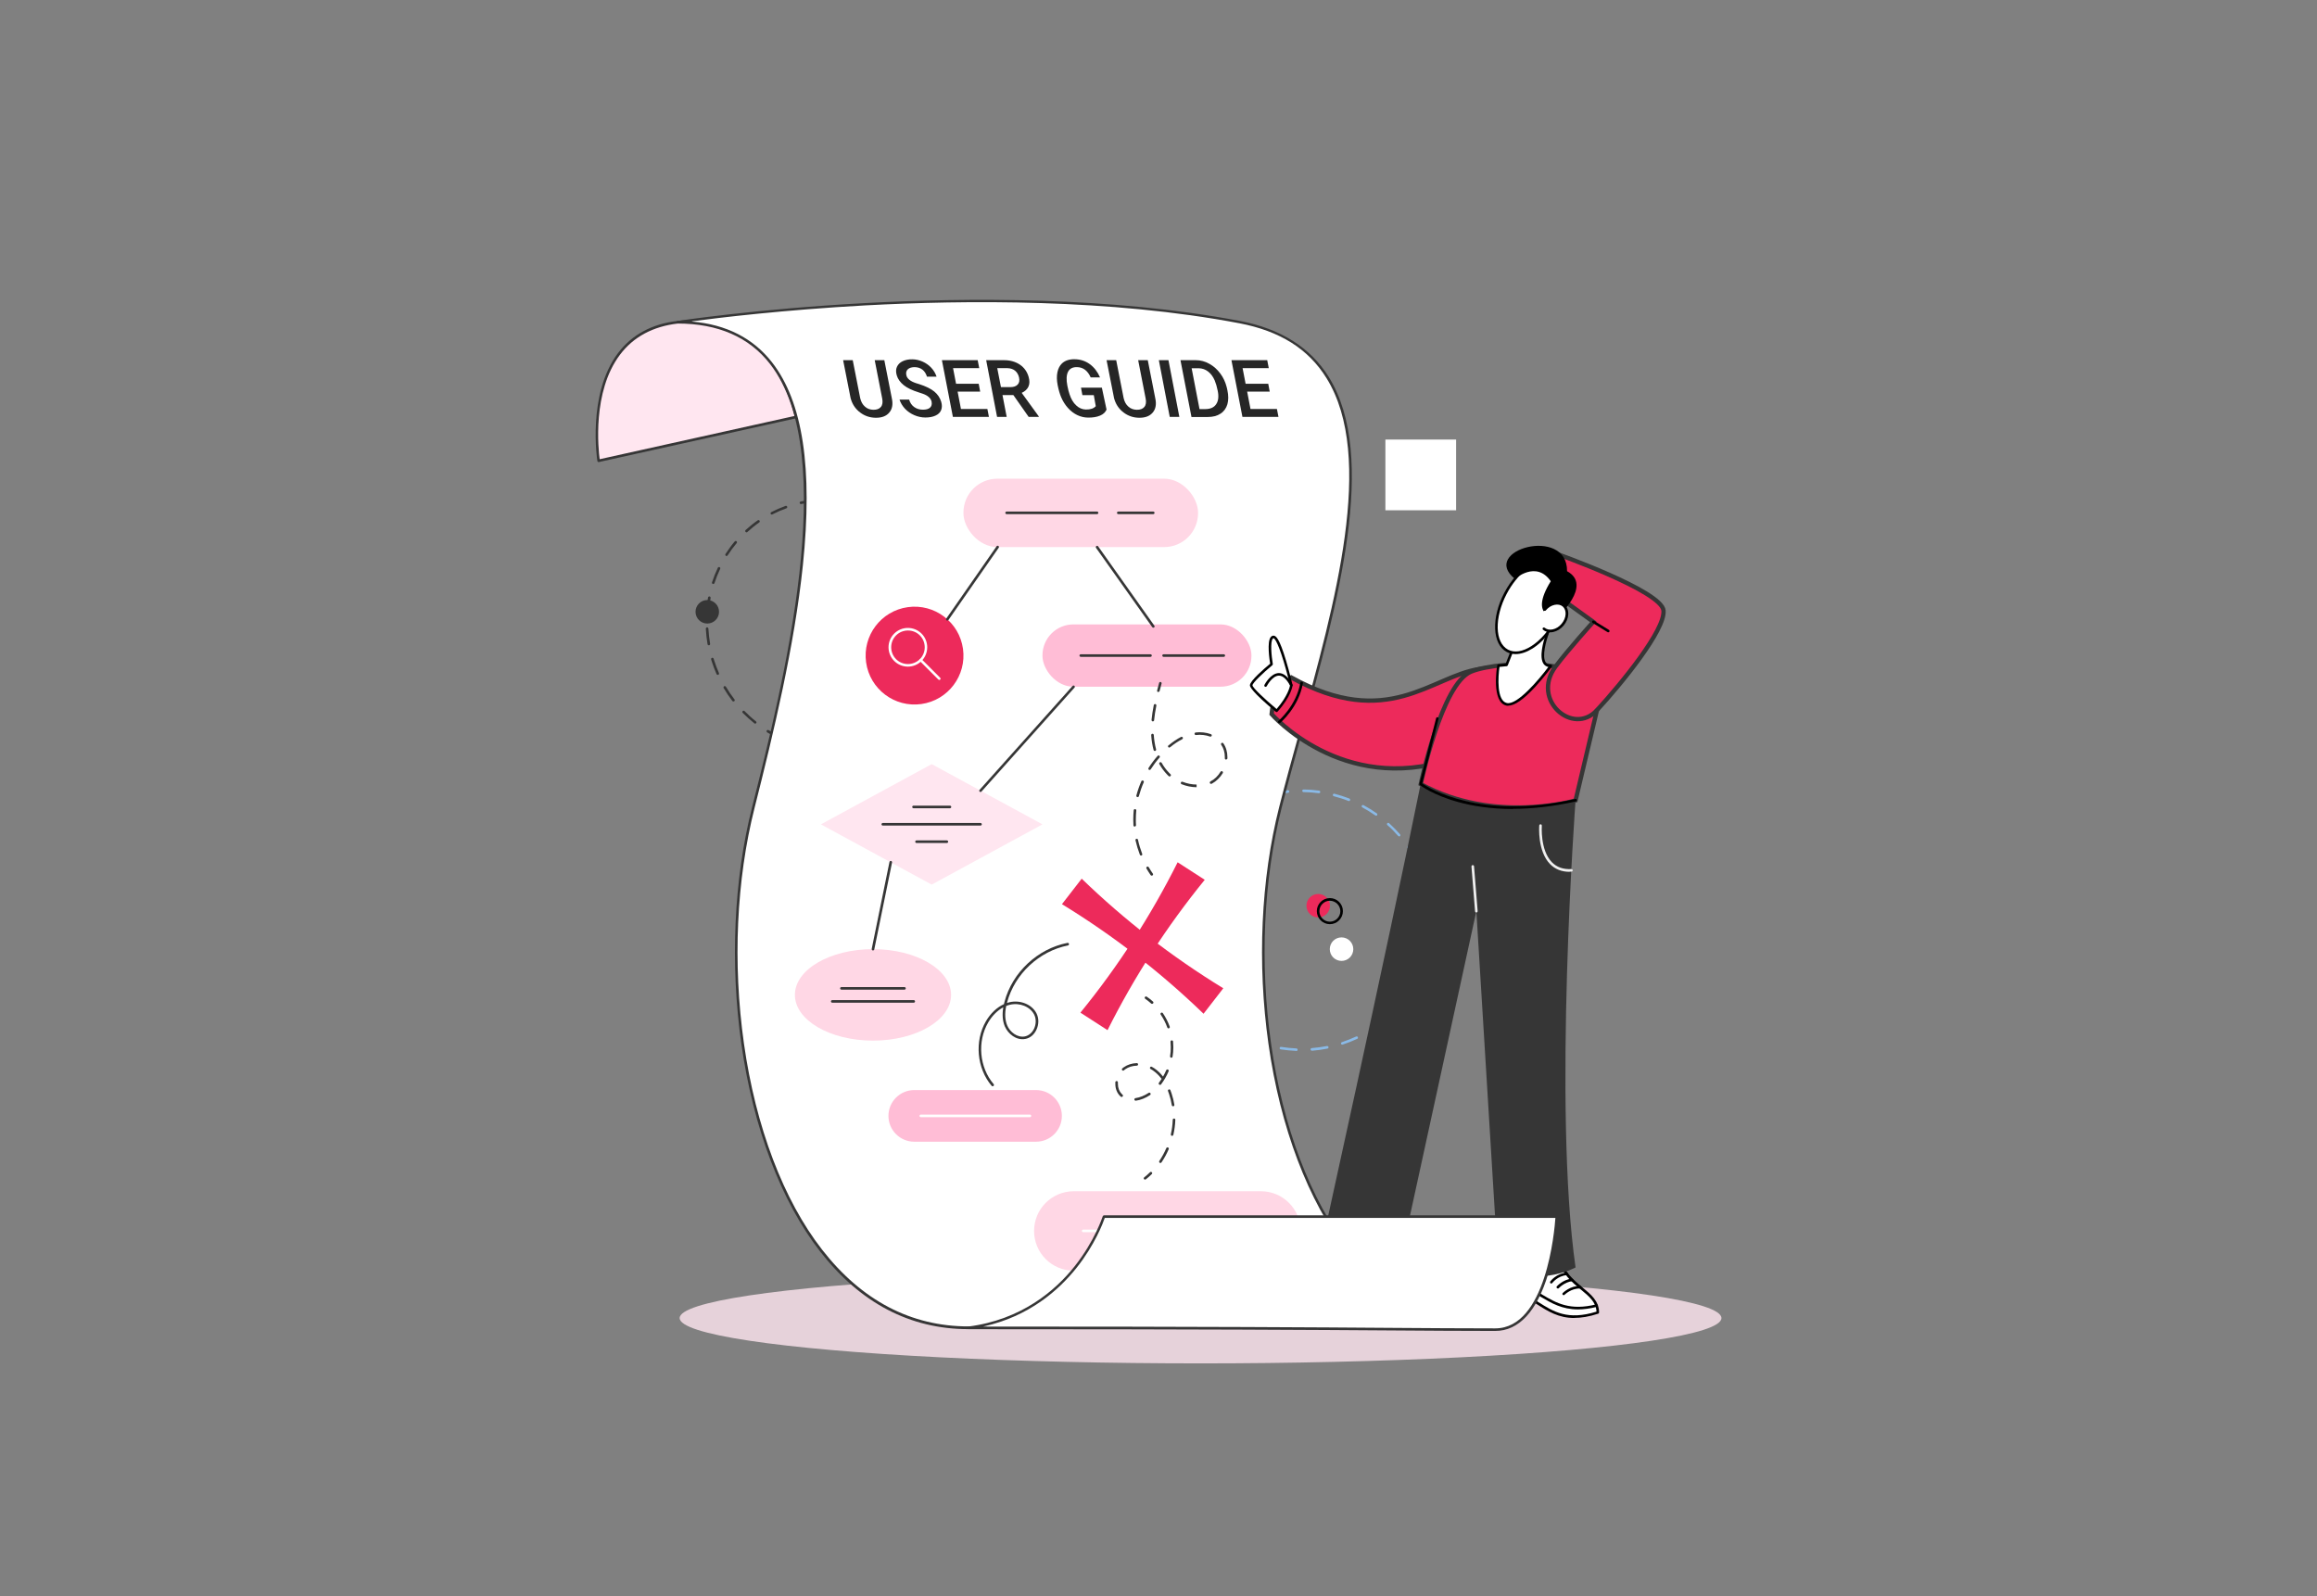 <?xml version="1.0" encoding="UTF-8"?>
<svg id="Layer_1" data-name="Layer 1" xmlns="http://www.w3.org/2000/svg" viewBox="0 0 270 186">
  <rect x="0" y="0" width="270" height="186" fill="#808080" stroke="none"/>
  <ellipse cx="139.9" cy="153.59" rx="60.7" ry="5.28" fill="#ffe6f0" opacity=".8"/>
  <path d="M151.06,122.46h0c-.61-.03-1.22-.09-1.82-.18-.08-.01-.14-.09-.12-.17,.01-.08,.09-.14,.17-.12,.59,.09,1.18,.15,1.78,.18,.08,0,.15,.07,.14,.16,0,.08-.07,.14-.15,.14Zm1.81-.03c-.08,0-.14-.06-.15-.14,0-.08,.06-.16,.14-.16,.59-.05,1.19-.13,1.77-.24,.08-.02,.16,.04,.18,.12,.02,.08-.04,.16-.12,.18-.59,.12-1.2,.2-1.81,.25h-.01Zm-5.37-.54s-.03,0-.04,0c-.58-.17-1.16-.37-1.72-.61-.08-.03-.11-.12-.08-.2,.03-.08,.12-.11,.2-.08,.55,.23,1.11,.43,1.69,.6,.08,.02,.13,.11,.1,.19-.02,.07-.08,.11-.14,.11Zm8.91-.16c-.06,0-.12-.04-.14-.1-.03-.08,.02-.16,.1-.19,.56-.19,1.12-.41,1.66-.66,.08-.04,.17,0,.2,.07,.04,.08,0,.17-.07,.2-.55,.26-1.12,.48-1.7,.67-.02,0-.03,0-.05,0Zm-12.23-1.24s-.05,0-.07-.02c-.53-.3-1.04-.64-1.52-1-.07-.05-.08-.14-.03-.21,.05-.07,.14-.08,.21-.03,.48,.36,.98,.69,1.49,.98,.07,.04,.1,.13,.06,.21-.03,.05-.08,.08-.13,.08Zm15.5-.29c-.05,0-.1-.03-.13-.07-.04-.07-.02-.16,.05-.21,.5-.31,.99-.66,1.46-1.04,.06-.05,.16-.04,.21,.02,.05,.06,.04,.16-.02,.21-.47,.38-.97,.74-1.49,1.06-.02,.02-.05,.02-.08,.02Zm-18.39-1.87s-.07-.01-.1-.04c-.44-.42-.86-.87-1.25-1.33-.05-.06-.04-.16,.02-.21,.06-.05,.16-.04,.21,.02,.38,.46,.79,.9,1.22,1.31,.06,.06,.06,.15,0,.21-.03,.03-.07,.05-.11,.05Zm21.2-.39s-.08-.01-.11-.04c-.06-.06-.06-.15,0-.21,.42-.43,.81-.88,1.17-1.35,.05-.07,.15-.08,.21-.03,.07,.05,.08,.15,.03,.21-.37,.48-.77,.95-1.2,1.38-.03,.03-.07,.05-.11,.05Zm-23.5-2.39s-.1-.02-.13-.07c-.33-.51-.63-1.05-.89-1.59-.04-.07,0-.17,.07-.2,.08-.04,.17,0,.2,.07,.26,.53,.55,1.06,.88,1.56,.05,.07,.02,.16-.05,.21-.03,.02-.05,.02-.08,.02Zm25.69-.47s-.05,0-.08-.02c-.07-.04-.1-.13-.05-.21,.3-.51,.58-1.05,.82-1.59,.03-.08,.12-.11,.2-.08,.08,.03,.11,.12,.08,.2-.24,.55-.53,1.1-.83,1.62-.03,.05-.08,.07-.13,.07Zm-27.27-2.77c-.06,0-.12-.04-.14-.1-.2-.57-.36-1.17-.49-1.76-.02-.08,.03-.16,.12-.18,.08-.02,.16,.03,.18,.12,.12,.58,.29,1.16,.48,1.72,.03,.08-.01,.16-.09,.19-.02,0-.03,0-.05,0Zm28.72-.53s-.03,0-.04,0c-.08-.02-.12-.11-.1-.19,.17-.57,.31-1.15,.42-1.74,.01-.08,.09-.14,.17-.12,.08,.01,.14,.09,.12,.17-.11,.6-.25,1.19-.42,1.78-.02,.07-.08,.11-.14,.11Zm-29.48-3c-.08,0-.14-.06-.15-.14-.04-.46-.06-.93-.06-1.4,0-.14,0-.28,0-.42,0-.08,.08-.15,.15-.15,.08,0,.15,.07,.15,.15,0,.14,0,.28,0,.41,0,.46,.02,.92,.06,1.37,0,.08-.05,.16-.14,.16h-.01Zm30.11-.55h0c-.08,0-.15-.08-.14-.16,.01-.27,.02-.55,.02-.83,0-.6-.04-1.2-.11-1.79,0-.08,.05-.16,.13-.17,.08,0,.16,.05,.17,.13,.07,.6,.11,1.21,.11,1.82,0,.28,0,.56-.02,.84,0,.08-.07,.14-.15,.14Zm-30.01-3.05h-.02c-.08-.01-.14-.09-.13-.17,.09-.6,.21-1.2,.37-1.79,.02-.08,.1-.13,.19-.11,.08,.02,.13,.1,.11,.19-.16,.57-.28,1.16-.37,1.75-.01,.07-.08,.13-.15,.13Zm29.6-1.36c-.07,0-.13-.05-.15-.12-.14-.58-.32-1.15-.53-1.71-.03-.08,.01-.16,.09-.19,.08-.03,.16,.01,.19,.09,.21,.57,.39,1.16,.54,1.75,.02,.08-.03,.16-.11,.18-.01,0-.02,0-.04,0Zm-28.65-2.12s-.04,0-.06-.01c-.08-.03-.11-.12-.08-.2,.23-.56,.49-1.11,.79-1.64,.04-.07,.13-.1,.21-.06,.07,.04,.1,.13,.06,.2-.29,.52-.55,1.06-.77,1.61-.02,.06-.08,.09-.14,.09Zm27.38-1.26c-.05,0-.11-.03-.13-.08-.27-.53-.58-1.04-.92-1.54-.05-.07-.03-.16,.04-.21,.07-.05,.16-.03,.21,.04,.34,.5,.66,1.03,.94,1.57,.04,.07,0,.16-.06,.2-.02,.01-.05,.02-.07,.02Zm-25.63-1.89s-.06,0-.09-.03c-.07-.05-.08-.14-.03-.21,.36-.49,.75-.97,1.16-1.41,.06-.06,.15-.06,.21,0,.06,.06,.06,.15,0,.21-.4,.44-.79,.9-1.13,1.38-.03,.04-.08,.06-.12,.06Zm23.59-1.09s-.08-.02-.11-.05c-.39-.45-.81-.88-1.26-1.27-.06-.06-.07-.15-.01-.21,.06-.06,.15-.07,.21-.01,.45,.41,.88,.84,1.28,1.3,.05,.06,.05,.16-.01,.21-.03,.03-.06,.04-.1,.04Zm-21.14-1.56s-.08-.02-.11-.05c-.05-.06-.05-.16,.02-.21,.46-.39,.95-.76,1.46-1.1,.07-.05,.16-.03,.21,.04,.05,.07,.03,.16-.04,.21-.5,.33-.98,.69-1.43,1.08-.03,.02-.06,.04-.1,.04Zm18.46-.85s-.06,0-.09-.03c-.49-.34-1-.66-1.52-.94-.07-.04-.1-.13-.06-.2,.04-.07,.13-.1,.2-.06,.53,.29,1.06,.61,1.55,.96,.07,.05,.08,.14,.04,.21-.03,.04-.08,.06-.12,.06Zm-15.45-1.14c-.06,0-.11-.03-.13-.08-.04-.07,0-.16,.07-.2,.54-.27,1.11-.52,1.68-.72,.08-.03,.16,.01,.19,.09,.03,.08-.01,.16-.09,.19-.56,.2-1.11,.44-1.64,.71-.02,.01-.04,.02-.07,.02Zm12.28-.57s-.04,0-.06-.01c-.55-.22-1.13-.4-1.7-.55-.08-.02-.13-.1-.11-.18,.02-.08,.1-.13,.18-.11,.59,.15,1.17,.34,1.74,.56,.08,.03,.12,.12,.09,.2-.02,.06-.08,.1-.14,.1Zm-8.88-.66c-.07,0-.13-.05-.15-.12-.02-.08,.03-.16,.11-.18,.59-.14,1.2-.24,1.8-.3,.08,0,.16,.05,.17,.13,0,.08-.05,.16-.13,.17-.59,.06-1.19,.16-1.76,.29-.01,0-.02,0-.03,0Zm5.39-.25h-.02c-.59-.08-1.19-.12-1.78-.13-.08,0-.15-.07-.15-.15,0-.08,.07-.15,.15-.15,.61,0,1.22,.05,1.82,.13,.08,.01,.14,.09,.13,.17-.01,.08-.07,.13-.15,.13Z" fill="#8abae7"/>
  <path d="M96.76,87.42c-.15,0-.29,0-.44,0-.08,0-.15-.07-.15-.16,0-.08,.07-.15,.15-.15h0c.59,.02,1.2,0,1.79-.06,.09,0,.16,.05,.17,.13,0,.08-.05,.16-.13,.17-.46,.05-.93,.07-1.39,.07Zm-2.23-.18h-.02c-.6-.1-1.2-.24-1.78-.42-.08-.02-.12-.11-.1-.19,.02-.08,.11-.12,.19-.1,.57,.17,1.16,.31,1.74,.41,.08,.01,.14,.09,.12,.17-.01,.07-.08,.13-.15,.13Zm5.39-.19c-.07,0-.13-.05-.15-.12-.02-.08,.03-.16,.11-.18,.33-.08,.67-.17,.99-.28,.24-.08,.48-.16,.72-.25,.08-.03,.16,0,.19,.09,.03,.08,0,.16-.09,.19-.24,.09-.49,.18-.73,.26-.33,.11-.67,.2-1.01,.28-.01,0-.02,0-.04,0Zm-8.84-.85s-.04,0-.06-.01c-.55-.25-1.1-.53-1.62-.85-.07-.04-.09-.14-.05-.21,.04-.07,.14-.09,.21-.05,.51,.31,1.04,.59,1.58,.83,.08,.03,.11,.12,.08,.2-.03,.06-.08,.09-.14,.09Zm12.21-.44c-.05,0-.11-.03-.13-.08-.04-.07-.01-.16,.06-.2,.52-.28,1.03-.6,1.51-.96,.07-.05,.16-.03,.21,.03,.05,.07,.03,.16-.03,.21-.49,.36-1.01,.69-1.54,.98-.02,.01-.05,.02-.07,.02Zm-15.29-1.44s-.07-.01-.09-.03c-.47-.38-.93-.79-1.36-1.22-.06-.06-.06-.15,0-.21,.06-.06,.15-.06,.21,0,.42,.42,.86,.83,1.33,1.2,.07,.05,.08,.15,.02,.21-.03,.04-.07,.06-.12,.06Zm18.2-.69s-.08-.02-.11-.05c-.06-.06-.06-.16,0-.21,.43-.41,.83-.85,1.21-1.32,.05-.06,.15-.08,.21-.02,.06,.05,.08,.15,.02,.21-.38,.47-.8,.93-1.24,1.35-.03,.03-.07,.04-.1,.04Zm-20.73-1.88s-.09-.02-.12-.06c-.37-.48-.71-.99-1.02-1.51-.04-.07-.02-.16,.05-.21,.07-.04,.16-.02,.21,.05,.3,.51,.64,1.01,1,1.48,.05,.07,.04,.16-.03,.21-.03,.02-.06,.03-.09,.03Zm22.99-.92s-.05,0-.08-.02c-.07-.04-.09-.14-.05-.21,.31-.51,.59-1.04,.84-1.58,.03-.08,.12-.11,.2-.08,.08,.03,.11,.12,.08,.2-.25,.55-.54,1.1-.85,1.61-.03,.05-.08,.07-.13,.07Zm-24.82-2.19c-.06,0-.11-.03-.14-.09-.21-.47-.39-.96-.55-1.45-.03-.09-.05-.17-.08-.26-.02-.08,.02-.16,.1-.19,.08-.02,.16,.02,.19,.1,.03,.08,.05,.17,.08,.25,.15,.48,.34,.96,.54,1.43,.03,.08,0,.17-.08,.2-.02,0-.04,.01-.06,.01Zm26.31-1.1s-.03,0-.04,0c-.08-.02-.12-.11-.1-.19,.18-.57,.32-1.15,.42-1.74,.01-.08,.09-.14,.17-.12,.08,.01,.14,.09,.12,.17-.11,.6-.25,1.2-.43,1.78-.02,.06-.08,.11-.14,.11Zm-27.35-2.35c-.07,0-.14-.05-.15-.12-.1-.6-.17-1.21-.2-1.81,0-.08,.06-.15,.14-.16,.08,0,.15,.06,.16,.14,.03,.59,.1,1.19,.2,1.78,.01,.08-.04,.16-.12,.17h-.03Zm27.98-1.2h0c-.08,0-.15-.08-.14-.16,.01-.26,.02-.52,.02-.77,0-.34-.01-.68-.04-1.02,0-.08,.06-.16,.14-.16,.08,0,.15,.06,.16,.14,.02,.34,.04,.69,.04,1.04,0,.26,0,.53-.02,.79,0,.08-.07,.14-.15,.14Zm-28.16-2.4h-.01c-.08,0-.15-.08-.14-.16,.04-.61,.12-1.22,.24-1.81,.02-.08,.09-.13,.18-.12,.08,.02,.13,.1,.12,.18-.11,.58-.19,1.18-.24,1.77,0,.08-.07,.14-.15,.14Zm27.91-1.2c-.07,0-.13-.05-.15-.12-.11-.58-.26-1.16-.44-1.73-.03-.08,.02-.16,.1-.19,.08-.03,.16,.02,.19,.1,.19,.58,.34,1.18,.45,1.77,.02,.08-.04,.16-.12,.18,0,0-.02,0-.03,0Zm-27.21-2.34s-.03,0-.05,0c-.08-.03-.12-.11-.1-.19,.19-.58,.42-1.15,.68-1.7,.04-.08,.13-.11,.2-.07,.08,.04,.11,.13,.07,.2-.25,.54-.48,1.1-.66,1.66-.02,.06-.08,.1-.14,.1Zm26.33-.6c-.06,0-.12-.04-.14-.09-.23-.55-.49-1.09-.78-1.61-.04-.07-.02-.16,.06-.21,.07-.04,.16-.02,.21,.06,.3,.53,.57,1.08,.8,1.64,.03,.08,0,.17-.08,.2-.02,0-.04,.01-.06,.01Zm-24.78-2.66s-.06,0-.08-.02c-.07-.04-.09-.14-.05-.21,.33-.51,.69-1.01,1.08-1.47,.05-.06,.15-.07,.21-.02,.06,.05,.07,.15,.02,.21-.38,.45-.74,.94-1.06,1.44-.03,.04-.08,.07-.13,.07Zm23.01-.48s-.09-.02-.12-.06c-.35-.48-.74-.94-1.15-1.37-.06-.06-.05-.16,0-.21,.06-.06,.16-.05,.21,0,.42,.44,.81,.91,1.17,1.4,.05,.07,.04,.16-.03,.21-.03,.02-.06,.03-.09,.03Zm-20.69-2.28s-.08-.02-.11-.05c-.06-.06-.05-.16,0-.21,.45-.41,.93-.8,1.42-1.14,.07-.05,.16-.03,.21,.04,.05,.07,.03,.16-.04,.21-.49,.34-.95,.72-1.39,1.12-.03,.03-.07,.04-.1,.04Zm18.21-.34s-.07-.01-.1-.03c-.46-.38-.95-.73-1.45-1.05-.07-.04-.09-.14-.05-.21,.04-.07,.14-.09,.21-.05,.51,.32,1.01,.68,1.48,1.07,.06,.05,.07,.15,.02,.21-.03,.04-.07,.05-.12,.05Zm-15.26-1.73c-.05,0-.11-.03-.13-.08-.04-.07,0-.16,.06-.2,.54-.28,1.1-.52,1.67-.73,.08-.03,.16,.01,.19,.09,.03,.08-.01,.16-.09,.19-.56,.2-1.11,.44-1.64,.71-.02,.01-.05,.02-.07,.02Zm12.22-.2s-.04,0-.06-.01c-.54-.25-1.1-.47-1.66-.66-.08-.03-.12-.11-.1-.19,.03-.08,.11-.12,.19-.1,.58,.19,1.15,.41,1.7,.67,.08,.04,.11,.13,.07,.2-.03,.05-.08,.09-.14,.09Zm-8.82-1.02c-.07,0-.13-.05-.15-.12-.02-.08,.03-.16,.12-.18,.59-.13,1.2-.22,1.81-.27,.08,0,.16,.05,.16,.14,0,.08-.06,.16-.14,.16-.59,.05-1.19,.14-1.77,.26-.01,0-.02,0-.03,0Zm5.39-.08s-.02,0-.03,0c-.59-.11-1.18-.18-1.78-.21-.08,0-.15-.08-.14-.16,0-.08,.07-.15,.16-.14,.61,.03,1.22,.1,1.81,.21,.08,.02,.14,.09,.12,.18-.01,.07-.08,.12-.15,.12Z" fill="#363636"/>
  <rect x="161.44" y="51.22" width="8.24" height="8.24" fill="#fff"/>
  <circle cx="153.61" cy="105.54" r="1.37" fill="#ed2a5b"/>
  <path d="M154.97,107.69c-.84,0-1.52-.68-1.52-1.52s.68-1.52,1.52-1.52,1.52,.68,1.52,1.52-.68,1.52-1.52,1.52Zm0-2.73c-.67,0-1.22,.55-1.22,1.22s.55,1.22,1.22,1.22,1.22-.55,1.22-1.22-.55-1.22-1.22-1.22Z"/>
  <path d="M157.7,110.6c0-.75-.61-1.37-1.37-1.37s-1.37,.61-1.37,1.37,.61,1.37,1.37,1.37,1.37-.61,1.37-1.37Z" fill="#fff"/>
  <circle cx="82.42" cy="71.29" r="1.37" fill="#363636"/>
  <path d="M78.96,37.55c-11.61,1.34-9.21,16.14-9.21,16.14l23.03-5.11s-2.42-12.35-13.82-11.03Z" fill="#ffe6f0"/>
  <path d="M69.75,53.84s-.06,0-.08-.03c-.03-.02-.06-.06-.06-.1-.01-.08-1.21-7.77,2.41-12.57,1.62-2.14,3.95-3.4,6.93-3.74h0c5.97-.69,9.45,2.38,11.33,5.08,2.02,2.91,2.65,6.03,2.66,6.07,.02,.08-.04,.16-.12,.18l-23.03,5.11s-.02,0-.03,0Zm10.9-16.24c-.54,0-1.1,.03-1.67,.1-2.9,.34-5.16,1.55-6.73,3.63-3.26,4.31-2.52,11.06-2.37,12.18l22.72-5.04c-.15-.64-.84-3.31-2.58-5.82-2.33-3.35-5.48-5.05-9.37-5.05Zm-1.69-.05h0Z" fill="#363636"/>
  <path d="M144.45,37.55c22.23,4.23,10.17,35.09,4.75,56.56-6.17,24.41,1.99,60.62,25.06,60.62h-61.41c-23.06,0-31.23-36.21-25.06-60.62,5.42-21.46,13.67-56.56-8.83-56.56,0,0,36.3-5.55,65.49,0Z" fill="#fff"/>
  <path d="M174.25,154.88h-61.41c-6.79,0-12.6-3.05-17.28-9.06-4.53-5.82-7.79-14.41-9.17-24.18-1.32-9.36-.88-19.16,1.25-27.57,3.62-14.34,10.37-41.03,2.09-51.66-2.43-3.13-6.06-4.71-10.77-4.71-.08,0-.14-.06-.15-.14,0-.08,.05-.15,.13-.16,.09-.01,9.23-1.4,21.82-2.08,11.62-.63,28.64-.79,43.73,2.08,4.73,.9,8.21,3.09,10.34,6.51,5.8,9.33,1.07,26.39-3.11,41.44-.85,3.08-1.66,5.99-2.37,8.78-2.12,8.38-2.56,18.12-1.24,27.45,1.37,9.72,4.61,18.26,9.11,24.03,4.62,5.93,10.36,8.94,17.05,8.94,.08,0,.15,.07,.15,.15s-.07,.15-.15,.15ZM80.63,37.47c4.01,.34,7.14,1.94,9.34,4.76,3.59,4.61,4.76,12.34,3.59,23.63-.98,9.43-3.42,19.54-5.63,28.28-2.12,8.38-2.56,18.12-1.24,27.45,1.37,9.72,4.61,18.26,9.11,24.03,4.62,5.93,10.36,8.94,17.05,8.94h57.81c-5.26-.9-9.85-3.84-13.68-8.76-4.53-5.82-7.79-14.41-9.17-24.18-1.32-9.36-.88-19.16,1.25-27.57,.71-2.8,1.51-5.71,2.37-8.79,4.16-15,8.87-31.99,3.14-41.21-2.11-3.4-5.43-5.48-10.14-6.38-15.06-2.87-32.05-2.71-43.65-2.08-9.46,.52-16.96,1.43-20.14,1.85Z" fill="#363636"/>
  <rect x="112.27" y="55.78" width="27.34" height="7.97" rx="3.95" ry="3.95" fill="#ffd7e5"/>
  <circle cx="106.58" cy="76.39" r="5.7" transform="translate(-9.57 15.52) rotate(-7.97)" fill="#ed2a5b"/>
  <rect x="121.48" y="72.76" width="24.35" height="7.26" rx="3.6" ry="3.6" fill="#ffbdd6"/>
  <path d="M120.73,133.04h-14.19c-1.66,0-3.01-1.35-3.01-3.01h0c0-1.66,1.35-3.01,3.01-3.01h14.19c1.66,0,3.01,1.35,3.01,3.01h0c0,1.66-1.35,3.01-3.01,3.01Z" fill="#ffbdd6"/>
  <path d="M146.93,148.07h-21.8c-2.56,0-4.63-2.07-4.63-4.63h0c0-2.56,2.07-4.63,4.63-4.63h21.8c2.56,0,4.63,2.07,4.63,4.63h0c0,2.56-2.07,4.63-4.63,4.63Z" fill="#ffd7e5"/>
  <path d="M148.43,143.58h-22.21c-.08,0-.15-.07-.15-.15s.07-.15,.15-.15h22.21c.08,0,.15,.07,.15,.15s-.07,.15-.15,.15Z" fill="#fff"/>
  <polygon points="108.57 89.04 95.66 96.06 108.57 103.08 121.48 96.06 108.57 89.04" fill="#ffe6f0"/>
  <ellipse cx="101.73" cy="115.93" rx="9.1" ry="5.33" fill="#ffd7e5"/>
  <g>
    <path d="M142.55,115.16l-2.3,2.97c-5.01-4.85-10.55-9.13-16.5-12.77,.77-.99,1.53-1.98,2.3-2.97,5.01,4.85,10.55,9.13,16.5,12.77Z" fill="#ed2a5b"/>
    <path d="M129.06,120.04c-1.05-.68-2.1-1.36-3.16-2.04,4.41-5.41,8.21-11.29,11.33-17.52l3.16,2.04c-4.41,5.41-8.21,11.29-11.33,17.52Z" fill="#ed2a5b"/>
  </g>
  <g>
    <path d="M105.8,77.68c-.58,0-1.16-.22-1.6-.66-.88-.88-.88-2.31,0-3.19,.88-.88,2.31-.88,3.19,0h0c.88,.88,.88,2.31,0,3.19-.44,.44-1.02,.66-1.6,.66Zm0-4.21c-.5,0-1,.19-1.38,.57-.76,.76-.76,2,0,2.77,.76,.76,2,.76,2.77,0,.76-.76,.76-2,0-2.77h0c-.38-.38-.88-.57-1.38-.57Z" fill="#fff"/>
    <path d="M109.46,79.23s-.08-.01-.11-.04l-2.17-2.17c-.06-.06-.06-.15,0-.21,.06-.06,.15-.06,.21,0l2.17,2.17c.06,.06,.06,.15,0,.21-.03,.03-.07,.04-.11,.04Z" fill="#fff"/>
  </g>
  <path d="M127.84,59.91h-10.54c-.08,0-.15-.07-.15-.15s.07-.15,.15-.15h10.54c.08,0,.15,.07,.15,.15s-.07,.15-.15,.15Z" fill="#363636"/>
  <path d="M134.39,59.91h-4.08c-.08,0-.15-.07-.15-.15s.07-.15,.15-.15h4.08c.08,0,.15,.07,.15,.15s-.07,.15-.15,.15Z" fill="#363636"/>
  <path d="M134.07,76.54h-8.13c-.08,0-.15-.07-.15-.15s.07-.15,.15-.15h8.13c.08,0,.15,.07,.15,.15s-.07,.15-.15,.15Z" fill="#363636"/>
  <path d="M142.61,76.54h-7.02c-.08,0-.15-.07-.15-.15s.07-.15,.15-.15h7.02c.08,0,.15,.07,.15,.15s-.07,.15-.15,.15Z" fill="#363636"/>
  <g>
    <path d="M110.7,94.18h-4.25c-.08,0-.15-.07-.15-.15s.07-.15,.15-.15h4.25c.08,0,.15,.07,.15,.15s-.07,.15-.15,.15Z" fill="#363636"/>
    <path d="M114.26,96.2h-11.39c-.08,0-.15-.07-.15-.15s.07-.15,.15-.15h11.39c.08,0,.15,.07,.15,.15s-.07,.15-.15,.15Z" fill="#363636"/>
    <path d="M110.34,98.23h-3.54c-.08,0-.15-.07-.15-.15s.07-.15,.15-.15h3.54c.08,0,.15,.07,.15,.15s-.07,.15-.15,.15Z" fill="#363636"/>
  </g>
  <g>
    <path d="M105.4,115.32h-7.35c-.08,0-.15-.07-.15-.15s.07-.15,.15-.15h7.35c.08,0,.15,.07,.15,.15s-.07,.15-.15,.15Z" fill="#363636"/>
    <path d="M106.48,116.84h-9.5c-.08,0-.15-.07-.15-.15s.07-.15,.15-.15h9.5c.08,0,.15,.07,.15,.15s-.07,.15-.15,.15Z" fill="#363636"/>
  </g>
  <path d="M120.02,130.18h-12.72c-.08,0-.15-.07-.15-.15s.07-.15,.15-.15h12.72c.08,0,.15,.07,.15,.15s-.07,.15-.15,.15Z" fill="#fff"/>
  <g>
    <path d="M127.84,63.75l6.55,9.24-6.55-9.24Z" fill="#363636"/>
    <path d="M134.39,73.14s-.09-.02-.12-.06l-6.55-9.24c-.05-.07-.03-.16,.04-.21,.07-.05,.16-.03,.21,.04l6.55,9.24c.05,.07,.03,.16-.04,.21-.03,.02-.06,.03-.09,.03Z" fill="#363636"/>
  </g>
  <g>
    <path d="M116.26,63.75l-5.86,8.42,5.86-8.42Z" fill="#363636"/>
    <path d="M110.4,72.32s-.06,0-.09-.03c-.07-.05-.09-.14-.04-.21l5.86-8.42c.05-.07,.14-.09,.21-.04,.07,.05,.09,.14,.04,.21l-5.86,8.42s-.08,.06-.12,.06Z" fill="#363636"/>
  </g>
  <g>
    <path d="M125.11,80.02l-10.84,12.11,10.84-12.11Z" fill="#363636"/>
    <path d="M114.26,92.29s-.07-.01-.1-.04c-.06-.06-.07-.15-.01-.21l10.84-12.11c.06-.06,.15-.07,.21-.01,.06,.06,.07,.15,.01,.21l-10.84,12.11s-.07,.05-.11,.05Z" fill="#363636"/>
  </g>
  <g>
    <path d="M134.99,80.64s-.02,0-.04,0c-.08-.02-.13-.1-.11-.18,.07-.29,.15-.58,.23-.88,.02-.08,.1-.13,.18-.11,.08,.02,.13,.1,.11,.18-.08,.29-.15,.58-.23,.87-.02,.07-.08,.11-.15,.11Z" fill="#363636"/>
    <path d="M132.97,99.7c-.06,0-.12-.04-.14-.1-.21-.55-.38-1.11-.51-1.68-.02-.08,.03-.16,.11-.18,.08-.02,.16,.03,.18,.12,.12,.56,.29,1.11,.49,1.64,.03,.08,0,.16-.09,.19-.02,0-.04,.01-.05,.01Zm-.74-3.38c-.08,0-.15-.06-.15-.14-.01-.23-.02-.46-.02-.69,0-.36,.02-.72,.05-1.07,0-.08,.08-.14,.16-.14,.08,0,.14,.08,.14,.16-.03,.34-.05,.7-.05,1.04,0,.22,0,.45,.02,.67,0,.08-.06,.15-.14,.16h0Zm.34-3.44s-.03,0-.04,0c-.08-.02-.13-.1-.11-.18,.15-.56,.34-1.12,.58-1.66,.03-.08,.12-.11,.2-.08,.08,.03,.11,.12,.08,.2-.23,.52-.42,1.07-.57,1.62-.02,.07-.08,.11-.15,.11Zm6.87-1.15c-.58,0-1.18-.12-1.75-.35-.08-.03-.11-.12-.08-.2,.03-.08,.12-.11,.2-.08,.53,.21,1.09,.32,1.63,.32h0v.3h0Zm1.68-.39c-.05,0-.11-.03-.13-.08-.04-.07,0-.16,.06-.2l.05-.03c.45-.24,.84-.62,1.13-1.1,.04-.07,.14-.09,.21-.05,.07,.04,.09,.14,.05,.21-.32,.52-.75,.94-1.24,1.21l-.06,.03s-.05,.02-.07,.02Zm-4.83-.86s-.07-.01-.1-.04c-.06-.06-.12-.12-.18-.18-.35-.36-.65-.77-.91-1.22-.04-.07-.02-.16,.06-.21,.07-.04,.16-.01,.21,.06,.24,.43,.53,.82,.86,1.16,.06,.06,.11,.11,.17,.17,.06,.06,.07,.15,0,.21-.03,.03-.07,.05-.11,.05Zm-2.32-.76s-.06,0-.08-.02c-.07-.04-.09-.14-.05-.21,.32-.5,.67-.97,1.06-1.41,.06-.06,.15-.07,.21-.01,.06,.06,.07,.15,.01,.21-.38,.43-.72,.89-1.03,1.37-.03,.05-.08,.07-.13,.07Zm8.9-1.21h0c-.08,0-.15-.07-.14-.16,0-.04,0-.09,0-.13,0-.54-.14-1.03-.42-1.43-.05-.07-.03-.16,.04-.21,.07-.05,.16-.03,.21,.04,.31,.45,.47,1.01,.47,1.6,0,.05,0,.09,0,.14,0,.08-.07,.14-.15,.14Zm-8.29-1c-.07,0-.13-.04-.15-.11-.15-.55-.24-1.14-.28-1.74,0-.08,.06-.15,.14-.16,.09,0,.15,.06,.16,.14,.04,.58,.13,1.15,.27,1.68,.02,.08-.03,.16-.11,.18-.01,0-.03,0-.04,0Zm1.68-.39s-.09-.02-.12-.06c-.05-.06-.04-.16,.02-.21h.02c.49-.41,.98-.74,1.45-.98,.07-.04,.17,0,.2,.07,.04,.07,0,.16-.07,.2-.46,.23-.93,.54-1.4,.93h-.02s-.06,.05-.1,.05Zm4.8-1.29s-.03,0-.05,0c-.5-.18-1.08-.25-1.64-.18-.08,.01-.16-.05-.17-.13,0-.08,.05-.16,.13-.17,.6-.07,1.24,0,1.78,.2,.08,.03,.12,.12,.09,.19-.02,.06-.08,.1-.14,.1Zm-6.72-1.77h-.01c-.08,0-.14-.08-.14-.17,.05-.54,.14-1.1,.26-1.73,.02-.08,.1-.13,.18-.12,.08,.02,.13,.1,.12,.18-.12,.62-.21,1.17-.26,1.7,0,.08-.07,.14-.15,.14Z" fill="#363636"/>
    <path d="M134.21,102.04s-.09-.02-.12-.06c-.17-.25-.34-.51-.49-.77-.04-.07-.02-.16,.05-.21,.07-.04,.16-.02,.21,.05,.15,.26,.31,.51,.48,.75,.05,.07,.03,.16-.04,.21-.03,.02-.06,.03-.09,.03Z" fill="#363636"/>
  </g>
  <g>
    <path d="M134.25,116.98s-.07-.01-.1-.04c-.22-.2-.45-.38-.69-.55-.07-.05-.09-.14-.04-.21,.05-.07,.14-.09,.21-.04,.25,.17,.5,.36,.73,.57,.06,.06,.07,.15,.01,.21-.03,.03-.07,.05-.11,.05Z" fill="#363636"/>
    <path d="M135.22,135.52s-.06,0-.08-.03c-.07-.05-.09-.14-.04-.21,.31-.47,.59-.97,.81-1.49,.03-.08,.12-.11,.2-.08,.08,.03,.11,.12,.08,.2-.23,.54-.52,1.06-.84,1.54-.03,.04-.08,.07-.13,.07Zm1.36-3.17s-.02,0-.03,0c-.08-.02-.13-.1-.11-.18,.13-.56,.2-1.13,.22-1.69,0-.08,.07-.15,.16-.14,.08,0,.15,.07,.14,.16-.02,.58-.1,1.17-.23,1.74-.02,.07-.08,.12-.15,.12Zm.12-3.44c-.07,0-.14-.05-.15-.13-.07-.43-.17-.86-.31-1.27-.04-.13-.09-.25-.13-.37-.03-.08,0-.16,.09-.19,.08-.03,.16,0,.19,.09,.05,.13,.1,.26,.14,.39,.14,.42,.25,.87,.32,1.31,.01,.08-.04,.16-.13,.17h-.02Zm-4.36-.65c-.07,0-.14-.05-.15-.13-.01-.08,.05-.16,.13-.17,.5-.07,1.04-.29,1.53-.61,.07-.05,.16-.03,.21,.04,.05,.07,.03,.16-.04,.21-.53,.35-1.11,.59-1.66,.66h-.02Zm-1.62-.42s-.07-.01-.1-.04c-.04-.03-.08-.07-.12-.11-.34-.35-.53-.84-.53-1.38,0-.07,0-.13,0-.2,0-.08,.08-.15,.16-.14,.08,0,.14,.08,.14,.16,0,.06,0,.12,0,.18,0,.46,.16,.87,.44,1.16,.03,.03,.07,.06,.1,.09,.06,.05,.07,.15,.01,.21-.03,.03-.07,.05-.11,.05Zm4.45-1.43s-.06,0-.09-.03c-.07-.05-.08-.14-.03-.21,.11-.15,.22-.3,.32-.46-.02-.01-.04-.02-.05-.04-.29-.39-.63-.7-.99-.95-.08-.05-.16-.1-.25-.15-.07-.04-.1-.13-.06-.2,.04-.07,.13-.1,.2-.06,.09,.05,.19,.11,.27,.16,.38,.25,.73,.58,1.04,.98,.14-.24,.26-.49,.37-.74,.03-.08,.12-.11,.2-.08,.08,.03,.11,.12,.08,.2-.23,.55-.53,1.06-.88,1.53-.03,.04-.07,.06-.12,.06Zm-4.29-1.65s-.08-.02-.11-.05c-.05-.06-.05-.16,.01-.21,.06-.05,.12-.1,.18-.14,.43-.3,.95-.46,1.51-.48,.08,0,.15,.06,.15,.15,0,.08-.06,.15-.15,.15-.51,.01-.97,.16-1.35,.42-.05,.04-.1,.08-.15,.12-.03,.03-.06,.04-.1,.04Zm5.62-1.51h-.02c-.08-.01-.14-.09-.13-.17,.06-.35,.08-.7,.08-1.05,0-.21-.01-.43-.03-.64,0-.08,.05-.16,.14-.16,.08,0,.16,.05,.16,.14,.02,.22,.03,.44,.03,.66,0,.37-.03,.74-.09,1.1-.01,.07-.08,.13-.15,.13Zm-.33-3.41c-.06,0-.12-.04-.14-.1-.19-.53-.45-1.04-.77-1.51-.05-.07-.03-.16,.04-.21,.07-.05,.16-.03,.21,.04,.33,.49,.6,1.02,.8,1.57,.03,.08-.01,.16-.09,.19-.02,0-.03,0-.05,0Z" fill="#363636"/>
    <path d="M133.43,137.46s-.09-.02-.12-.06c-.05-.07-.04-.16,.03-.21,.23-.18,.45-.38,.67-.59,.06-.06,.15-.06,.21,0,.06,.06,.06,.15,0,.21-.22,.22-.45,.42-.69,.61-.03,.02-.06,.03-.09,.03Z" fill="#363636"/>
  </g>
  <g>
    <path d="M103.79,100.48l-2.07,10.13,2.07-10.13Z" fill="#363636"/>
    <path d="M101.73,110.75s-.02,0-.03,0c-.08-.02-.13-.1-.12-.18l2.07-10.13c.02-.08,.1-.13,.18-.12,.08,.02,.13,.1,.12,.18l-2.07,10.13c-.01,.07-.08,.12-.15,.12Z" fill="#363636"/>
  </g>
  <path d="M115.67,126.58s-.08-.02-.11-.05c-1.74-2.04-2.02-5.21-.67-7.53,.54-.92,1.28-1.62,2.1-1.99,.02-.09,.05-.19,.07-.29,.91-3.42,3.86-6.17,7.33-6.85,.08-.02,.16,.04,.18,.12,.02,.08-.04,.16-.12,.18-3.36,.66-6.21,3.33-7.09,6.63l-.02,.07c.09-.03,.19-.06,.28-.08,1.27-.3,2.63,.25,3.16,1.29,.29,.57,.29,1.31-.02,1.94-.27,.56-.73,.94-1.27,1.04-1.07,.21-2.03-.6-2.4-1.46-.26-.63-.32-1.36-.18-2.22-.68,.36-1.3,.98-1.76,1.77-1.29,2.21-1.03,5.23,.64,7.18,.05,.06,.05,.16-.02,.21-.03,.02-.06,.04-.1,.04Zm1.58-9.35c-.18,.89-.14,1.64,.12,2.26,.32,.77,1.18,1.45,2.06,1.28,.44-.09,.83-.41,1.06-.88,.26-.54,.27-1.18,.02-1.67-.47-.92-1.69-1.41-2.82-1.14-.15,.03-.29,.08-.43,.14Z" fill="#363636"/>
  <g>
    <path d="M103.05,41.97l.87,4.42c.16,.71,.06,1.27-.29,1.68-.35,.42-.88,.62-1.6,.61-.66-.01-1.26-.21-1.78-.6s-.88-.89-1.08-1.52l-.05-.17-.87-4.42h1.12l.87,4.43c.1,.42,.28,.75,.55,.98,.26,.24,.59,.36,.96,.37,.41,.01,.71-.1,.9-.33,.19-.23,.24-.57,.15-1l-.87-4.45h1.12Z" fill="#262626"/>
    <path d="M108.57,46.84c-.09-.44-.45-.76-1.07-.97l-.42-.14c-.77-.24-1.36-.52-1.77-.85-.41-.33-.68-.71-.81-1.14-.11-.38-.11-.71,.02-.99,.13-.29,.35-.51,.67-.66,.32-.15,.7-.23,1.13-.22,.41,0,.81,.1,1.2,.27,.38,.17,.72,.41,1,.71,.28,.3,.49,.65,.62,1.04h-1.12c-.11-.35-.28-.62-.52-.81-.24-.19-.54-.29-.9-.3-.36,0-.62,.08-.81,.25-.18,.17-.24,.41-.17,.7,.08,.38,.45,.69,1.1,.91l.39,.12c.78,.25,1.37,.54,1.77,.87,.4,.33,.66,.73,.8,1.19,.11,.37,.1,.7-.01,.97-.11,.28-.33,.49-.66,.64-.32,.15-.72,.22-1.18,.22-.43,0-.86-.09-1.28-.27-.42-.18-.78-.43-1.08-.74-.3-.32-.52-.68-.65-1.08h1.12c.11,.38,.31,.67,.59,.87,.28,.2,.62,.31,1.01,.31,.37,0,.64-.07,.83-.23,.18-.16,.25-.39,.19-.69Z" fill="#262626"/>
    <path d="M114.22,45.63h-2.63l.39,2.03h3.08l.18,.92h-4.2l-1.28-6.61h4.17l.18,.93h-3.05l.35,1.82h2.64l.17,.91Z" fill="#262626"/>
    <path d="M118.08,46.04h-1.26l.49,2.54h-1.12l-1.27-6.61h2.09c.72,0,1.33,.18,1.84,.52,.51,.35,.85,.83,1.02,1.44,.12,.43,.12,.8-.02,1.11-.14,.31-.4,.56-.79,.74l1.98,2.73,.02,.07h-1.19l-1.78-2.54Zm-1.45-.93h1.09c.39,0,.68-.09,.87-.3,.19-.2,.24-.48,.16-.83-.08-.34-.24-.6-.47-.79-.23-.18-.52-.28-.87-.29h-1.2l.43,2.21Z" fill="#262626"/>
    <path d="M128.95,47.72c-.13,.31-.38,.55-.76,.71-.38,.16-.85,.24-1.39,.23-.44,0-.86-.1-1.26-.29-.4-.19-.77-.47-1.1-.84-.33-.37-.59-.79-.79-1.26-.15-.36-.29-.83-.4-1.39-.11-.56-.12-1.06-.03-1.5,.09-.44,.27-.78,.53-1.03,.36-.34,.86-.5,1.48-.49,.67,.01,1.25,.2,1.76,.57,.51,.37,.91,.89,1.2,1.55h-1.09c-.35-.78-.87-1.18-1.57-1.2-.52-.02-.88,.17-1.07,.54-.19,.38-.22,.92-.08,1.63,.08,.41,.17,.75,.26,1.01,.18,.54,.43,.97,.77,1.28,.33,.31,.7,.47,1.12,.48,.53,.01,.92-.12,1.16-.39l-.23-1.29h-1.33l-.16-.87h2.43l.54,2.53Z" fill="#262626"/>
    <path d="M133.75,41.97l.87,4.42c.16,.71,.06,1.27-.29,1.68-.35,.42-.88,.62-1.6,.61-.66-.01-1.26-.21-1.78-.6-.52-.39-.88-.89-1.08-1.52l-.05-.17-.87-4.42h1.12l.87,4.43c.1,.42,.28,.75,.55,.98,.26,.24,.59,.36,.96,.37,.41,.01,.71-.1,.9-.33,.19-.23,.24-.57,.15-1l-.87-4.45h1.12Z" fill="#262626"/>
    <path d="M137.43,48.58h-1.12l-1.27-6.61h1.12l1.27,6.61Z" fill="#262626"/>
    <path d="M138.84,48.58l-1.28-6.61h1.79c.55,0,1.08,.14,1.57,.42,.5,.27,.92,.65,1.28,1.13,.36,.48,.6,1.01,.75,1.6l.08,.36c.13,.61,.13,1.15,0,1.62-.14,.47-.4,.84-.8,1.1-.39,.26-.89,.39-1.47,.39h-1.92Zm.02-5.68l.92,4.77h.66c.6,0,1.03-.19,1.28-.57,.26-.38,.32-.9,.18-1.57-.09-.46-.21-.86-.35-1.2-.19-.44-.44-.78-.76-1.03-.32-.25-.68-.38-1.09-.39h-.84Z" fill="#262626"/>
    <path d="M147.96,45.63h-2.63l.39,2.03h3.08l.18,.92h-4.2l-1.28-6.61h4.17l.18,.93h-3.05l.35,1.82h2.64l.17,.91Z" fill="#262626"/>
  </g>
  <g>
    <g>
      <path d="M181.64,146.56c.95,3.48,4.56,3.86,4.56,6.39-4.9,1.58-6.26-1.14-9.3-2.34l-.51-4.05h5.25Z" fill="#fff"/>
      <path d="M183.46,153.58c-1.85,0-3.08-.78-4.36-1.6-.7-.44-1.42-.9-2.27-1.24-.05-.02-.09-.07-.09-.12l-.51-4.05s0-.09,.04-.12c.03-.03,.07-.05,.11-.05h5.25c.07,0,.13,.05,.15,.11,.47,1.72,1.62,2.67,2.63,3.51,.99,.82,1.93,1.6,1.93,2.92,0,.07-.04,.12-.1,.14-1.08,.35-1.98,.49-2.78,.49Zm-6.43-3.08c.84,.34,1.55,.79,2.24,1.23,1.75,1.11,3.4,2.16,6.77,1.11-.05-1.11-.87-1.79-1.82-2.57-1.03-.85-2.19-1.81-2.7-3.56h-4.97l.47,3.79Z"/>
    </g>
    <path d="M183.88,152.58c-1.85,0-3.09-.73-4.29-1.44-.9-.53-1.74-1.03-2.84-1.25-.08-.02-.13-.1-.12-.18,.02-.08,.1-.13,.18-.12,1.15,.23,2.06,.77,2.94,1.29,1.57,.93,3.19,1.89,6.27,1.11,.08-.02,.16,.03,.18,.11,.02,.08-.03,.16-.11,.18-.83,.21-1.56,.3-2.21,.3Z"/>
    <path d="M182.22,150.92s-.08-.01-.11-.04c-.06-.06-.06-.15,0-.21,.04-.04,.87-.86,2.02-.82,.08,0,.15,.07,.14,.16,0,.08-.07,.15-.16,.14-1.02-.04-1.79,.72-1.8,.73-.03,.03-.07,.04-.11,.04Z"/>
    <path d="M181.53,150.14s-.07-.01-.1-.04c-.06-.06-.07-.15-.01-.21,.03-.03,.72-.79,1.75-.9,.08-.01,.16,.05,.17,.13,0,.08-.05,.16-.13,.17-.91,.11-1.55,.8-1.56,.81-.03,.03-.07,.05-.11,.05Z"/>
    <path d="M180.78,149.57s-.06,0-.09-.03c-.07-.05-.08-.14-.04-.21,.03-.04,.68-.93,1.9-1.04,.08,0,.16,.05,.16,.14,0,.08-.05,.16-.14,.16-1.08,.09-1.67,.9-1.68,.91-.03,.04-.08,.06-.12,.06Z"/>
  </g>
  <g>
    <g>
      <path d="M156.27,146.56c-.95,3.48-4.56,3.86-4.56,6.39,4.9,1.58,6.26-1.14,9.3-2.34l.51-4.05h-5.25Z" fill="#fff"/>
      <path d="M154.45,153.58c-.79,0-1.7-.14-2.78-.49-.06-.02-.1-.08-.1-.14,0-1.32,.94-2.09,1.93-2.92,1.01-.84,2.16-1.79,2.63-3.51,.02-.07,.08-.11,.15-.11h5.25s.08,.02,.11,.05c.03,.03,.04,.08,.04,.12l-.51,4.05c0,.05-.04,.1-.09,.12-.85,.33-1.57,.79-2.27,1.24-1.28,.81-2.51,1.6-4.36,1.6Zm-2.58-.74c3.38,1.06,5.03,0,6.77-1.11,.69-.44,1.4-.89,2.23-1.23l.47-3.79h-4.97c-.51,1.74-1.67,2.7-2.7,3.56-.95,.78-1.77,1.47-1.82,2.57Z"/>
    </g>
    <path d="M154.03,152.58c-.65,0-1.38-.09-2.21-.3-.08-.02-.13-.1-.11-.18,.02-.08,.1-.13,.18-.11,3.07,.78,4.7-.18,6.27-1.11,.88-.52,1.79-1.06,2.94-1.29,.08-.02,.16,.04,.18,.12,.02,.08-.04,.16-.12,.18-1.1,.22-1.94,.72-2.84,1.25-1.2,.71-2.43,1.44-4.29,1.44Z"/>
    <path d="M155.69,150.92s-.08-.01-.11-.04c0,0-.78-.77-1.8-.73-.08,0-.15-.06-.16-.14,0-.08,.06-.15,.14-.16,1.15-.05,1.99,.78,2.02,.82,.06,.06,.06,.15,0,.21-.03,.03-.07,.04-.11,.04Z"/>
    <path d="M156.38,150.14s-.08-.02-.11-.05c0,0-.65-.7-1.56-.81-.08,0-.14-.08-.13-.17,0-.08,.08-.14,.17-.13,1.02,.12,1.72,.87,1.75,.9,.06,.06,.05,.16-.01,.21-.03,.03-.07,.04-.1,.04Z"/>
    <path d="M157.13,149.57s-.09-.02-.12-.06c0-.01-.6-.82-1.68-.91-.08,0-.14-.08-.14-.16,0-.08,.08-.15,.16-.14,1.22,.11,1.87,1,1.9,1.04,.05,.07,.03,.16-.04,.21-.03,.02-.06,.03-.09,.03Z"/>
  </g>
  <path d="M172.38,77.96c-5.58,.84-10.66,7.21-21.92,.98,0,0-1.99,1.04-2.28,4.27,0,0,8.23,9.43,20.85,5.27,7.88-2.6,6.05-10.92,3.35-10.52Z" fill="#ed2a5b" stroke="#363636" stroke-miterlimit="10" stroke-width=".5"/>
  <path d="M149.08,84.26s-.09-.02-.12-.05c-.05-.06-.04-.16,.02-.21,.02-.02,2.07-1.75,2.55-4.44,.01-.08,.09-.14,.18-.12,.08,.01,.14,.09,.12,.18-.5,2.8-2.57,4.54-2.65,4.62-.03,.02-.06,.03-.1,.03Z"/>
  <path d="M183.6,93.27s-2.66,35.82,0,54.42c0,0-3.67,2.11-8.99,.4l-2.57-41.92-9.02,41.39s-4.86,2.28-9.42-.57c0,0,7.82-35.27,11.95-55.63,0,0,9.12-1.9,18.04,1.9Z" fill="#363636"/>
  <path d="M186.21,82.26l-2.61,11.01s-9.45,2.79-18.04-1.9c0,0,2.43-11.67,5.85-13.1,3.42-1.42,16.17-1.76,14.81,3.99Z" fill="#ed2a5b" stroke="#363636" stroke-miterlimit="10" stroke-width=".5"/>
  <path d="M186.09,82.76c2.87-3.12,7.95-9.33,7.76-11.61-.19-2.28-12.53-6.64-12.53-6.64,0,0-2.09,1.61-1.42,3.8l5.77,4.15s-2.96,3.27-4.41,5.22c-2.88,3.88,2.03,8.12,4.83,5.08Z" fill="#ed2a5b" stroke="#363636" stroke-miterlimit="10" stroke-width=".5"/>
  <path d="M176.3,94.27c-2.66,0-4.77-.37-6.3-.79-2.99-.81-4.47-1.95-4.54-2-.05-.04-.07-.1-.05-.16l1.94-7.63c.02-.08,.1-.13,.18-.11,.08,.02,.13,.1,.11,.18l-1.91,7.53c.74,.52,6.69,4.32,17.84,1.81,.08-.02,.16,.03,.18,.11,.02,.08-.03,.16-.11,.18-2.78,.62-5.23,.86-7.33,.86Z"/>
  <g>
    <path d="M180.71,77.59s-3.51,4.86-5.15,4.48c-1.64-.38-.95-4.51-.95-4.51l.95-.09,1.27-3.25,3.48-.38s-1.43,3.82,.4,3.75Z" fill="#fff"/>
    <path d="M175.75,82.24c-.08,0-.15,0-.22-.02-1.76-.41-1.09-4.5-1.06-4.68,.01-.07,.07-.12,.13-.13l.86-.08,1.24-3.17c.02-.05,.07-.09,.12-.1l3.48-.38c.05,0,.1,.02,.14,.06,.03,.04,.04,.1,.02,.15-.26,.69-.82,2.62-.33,3.3,.13,.18,.32,.26,.58,.25,.06,0,.11,.03,.14,.08,.03,.05,.02,.11-.01,.16,0,.01-.9,1.23-1.97,2.39-1.33,1.44-2.38,2.16-3.11,2.16Zm-1.01-4.54c-.18,1.18-.34,3.95,.85,4.22,1.2,.28,3.76-2.75,4.84-4.2-.23-.05-.41-.16-.55-.35-.57-.8-.01-2.69,.21-3.35l-3.15,.34-1.24,3.17c-.02,.05-.07,.09-.13,.1l-.83,.08Z"/>
  </g>
  <g>
    <ellipse cx="178.38" cy="70.68" rx="5.84" ry="3.32" transform="translate(32.57 195.39) rotate(-62.16)" fill="#fff"/>
    <path d="M176.62,76.22c-.37,0-.72-.08-1.04-.25-1.69-.89-1.82-4-.27-6.92,1.54-2.92,4.17-4.57,5.87-3.67,.83,.44,1.32,1.41,1.36,2.74,.04,1.29-.34,2.78-1.09,4.18-.74,1.4-1.75,2.56-2.84,3.25-.7,.44-1.38,.67-1.99,.67Zm3.52-10.79c-1.49,0-3.36,1.48-4.56,3.76-1.46,2.77-1.4,5.69,.15,6.51,.74,.39,1.7,.24,2.72-.41,1.05-.67,2.02-1.78,2.74-3.14h0c.72-1.36,1.09-2.79,1.05-4.03-.04-1.21-.46-2.09-1.2-2.48-.27-.15-.58-.21-.9-.21Z"/>
  </g>
  <path d="M181.48,71.91s-3.47,.19-.77-4.18c-1.71-2.47-4.17-.27-4.17-.27-4.19-3.34,6.12-6.25,6.07-.9,3.03,1.65-1.13,5.35-1.13,5.35Z"/>
  <g>
    <path d="M150.49,79.85s-.13,1.2-1.71,2.97c0,0-2.97-2.47-2.97-2.97s2.37-2.46,2.37-2.46c0,0-.54-3.11,.22-3.17,.76-.06,2.09,5.64,2.09,5.64Z" fill="#fff"/>
    <path d="M148.78,82.98s-.07-.01-.1-.03c-2.81-2.33-3.03-2.95-3.03-3.09,0-.52,1.73-2,2.36-2.52-.08-.5-.38-2.52,.06-3.09,.08-.11,.19-.17,.31-.18,.3-.02,.7,.3,1.48,2.9,.42,1.4,.76,2.84,.76,2.85,0,.02,0,.03,0,.05,0,.05-.15,1.27-1.75,3.06-.03,.03-.07,.05-.11,.05Zm-.37-8.61h0s-.06,.01-.1,.06c-.3,.38-.15,2,.01,2.94,0,.05-.01,.11-.05,.14-1.11,.92-2.32,2.08-2.32,2.35,.02,.28,1.45,1.63,2.81,2.76,1.32-1.52,1.54-2.59,1.57-2.76-.05-.21-.36-1.51-.75-2.8-.8-2.64-1.15-2.69-1.17-2.69Z"/>
  </g>
  <path d="M147.48,80.04s-.05,0-.07-.02c-.07-.04-.1-.13-.07-.2,.03-.06,.72-1.38,1.69-1.39h0c.57,0,1.1,.45,1.58,1.35,.04,.07,.01,.16-.06,.2-.07,.04-.16,.01-.2-.06-.42-.79-.86-1.19-1.31-1.19h0c-.79,0-1.42,1.21-1.42,1.22-.03,.05-.08,.08-.13,.08Z"/>
  <path d="M187.41,73.68s-.05,0-.08-.02l-1.74-1.07c-.07-.04-.09-.14-.05-.21,.04-.07,.14-.09,.21-.05l1.74,1.07c.07,.04,.09,.14,.05,.21-.03,.05-.08,.07-.13,.07Z"/>
  <g>
    <path d="M182.1,72.79c-.63,.75-1.61,.96-2.18,.47-.57-.49-.52-1.49,.11-2.23s1.61-.96,2.18-.47,.52,1.49-.11,2.23Z" fill="#fff"/>
    <path d="M180.66,73.68c-.32,0-.61-.1-.85-.3-.06-.05-.07-.15-.02-.21,.05-.06,.15-.07,.21-.02,.24,.2,.57,.27,.94,.19,.38-.08,.75-.31,1.03-.65,.28-.34,.45-.73,.47-1.12,.02-.37-.1-.69-.34-.9-.24-.2-.57-.27-.94-.19-.38,.08-.75,.31-1.03,.65-.05,.06-.15,.07-.21,.02-.06-.05-.07-.15-.02-.21,.33-.39,.75-.65,1.2-.75,.46-.1,.88,0,1.2,.26,.31,.27,.47,.67,.45,1.14-.02,.45-.22,.92-.54,1.3-.33,.39-.75,.65-1.2,.75-.12,.03-.24,.04-.35,.04Z"/>
  </g>
  <path d="M172.04,106.33c-.08,0-.14-.06-.15-.14l-.42-5.22c0-.08,.06-.16,.14-.16,.09,0,.16,.06,.16,.14l.42,5.22c0,.08-.06,.16-.14,.16h-.01Z" fill="#f0f0f0"/>
  <path d="M182.91,101.59c-.94,0-1.71-.31-2.29-.91-1.47-1.52-1.26-4.37-1.25-4.49,0-.08,.08-.14,.16-.14,.08,0,.14,.08,.14,.16,0,.03-.21,2.83,1.16,4.25,.57,.59,1.33,.86,2.28,.81,.08,0,.15,.06,.16,.14,0,.08-.06,.15-.14,.16-.07,0-.15,0-.22,0Z" fill="#f0f0f0"/>
  <path d="M112.84,154.72c12.24-1.57,15.8-12.96,15.8-12.96h52.77s-.63,13.17-7.17,13.17c-11.63,0-19.27-.21-61.41-.21Z" fill="#fff"/>
  <path d="M174.25,155.09c-4,0-7.61-.03-12.17-.06-8.61-.06-21.61-.15-49.24-.15-.08,0-.15-.06-.15-.14,0-.08,.05-.15,.13-.16,6.27-.8,10.2-4.25,12.39-7,2.38-2.99,3.28-5.82,3.29-5.85,.02-.06,.08-.11,.14-.11h52.77s.08,.02,.11,.05c.03,.03,.04,.07,.04,.11,0,.03-.17,3.35-1.14,6.62-1.3,4.38-3.43,6.69-6.18,6.69Zm-59.65-.51c26.43,0,39.06,.09,47.48,.15,4.56,.03,8.16,.06,12.16,.06,5.93,0,6.91-11.38,7.01-12.87h-52.51c-.19,.55-1.15,3.13-3.3,5.83-2.02,2.53-5.48,5.65-10.85,6.82Z" fill="#363636"/>
</svg>